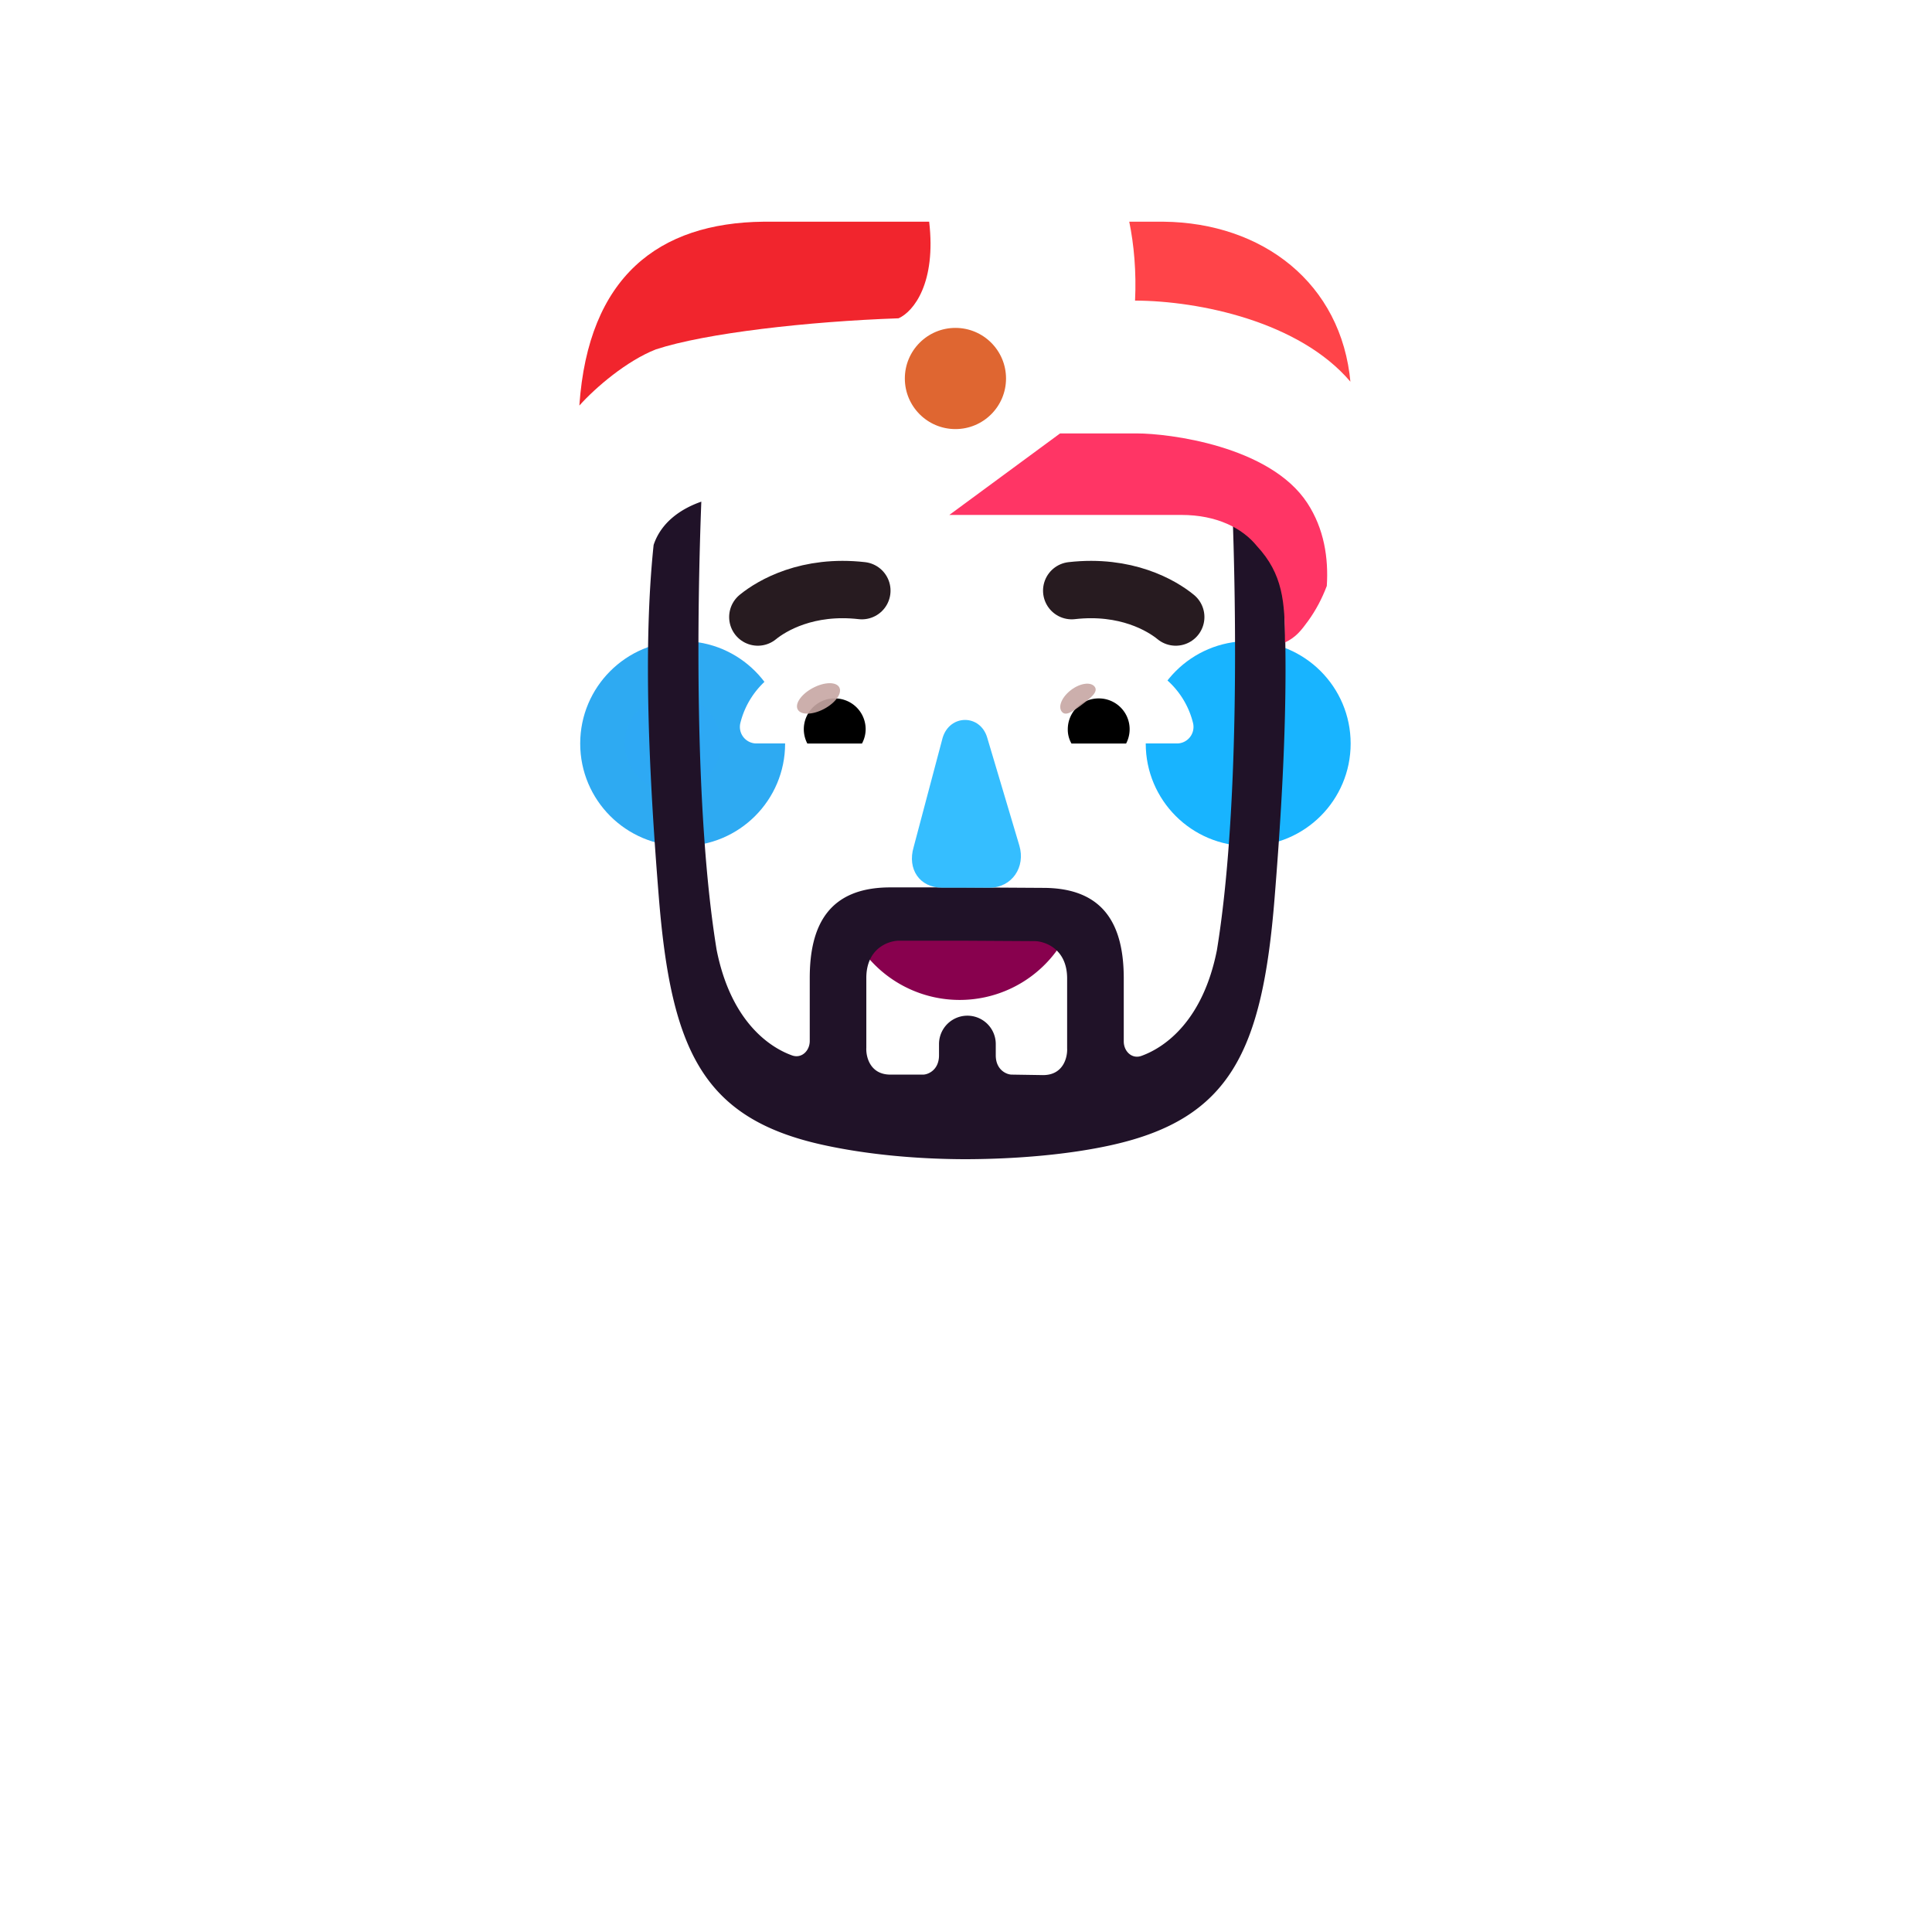 <svg xmlns="http://www.w3.org/2000/svg" width="3em" height="3em" viewBox="0 0 32 32"><g fill="none"><path fill="url(#)" d="M5 27.83c0-6.075 4.925-11 11-11s11 4.925 11 11v2.172H5z"/><path fill="url(#)" d="M5 27.83c0-6.075 4.925-11 11-11s11 4.925 11 11v2.172H5z"/><path fill="url(#)" d="M23.191 19.506v10.496h-5.714V16.928a10.96 10.96 0 0 1 5.714 2.578"/><path fill="url(#)" d="M23.191 19.506v10.496h-5.714V16.928a10.96 10.96 0 0 1 5.714 2.578"/><path fill="url(#)" d="M23.191 19.506v10.496h-5.714V16.928a10.96 10.96 0 0 1 5.714 2.578"/><path fill="url(#)" d="M23.191 19.506v10.496h-5.714V16.928a10.96 10.96 0 0 1 5.714 2.578"/><path fill="url(#)" d="M14.504 16.93v13.072H8.789v-10.48a10.96 10.96 0 0 1 5.715-2.591"/><path fill="url(#)" d="M14.504 16.93v13.072H8.789v-10.48a10.96 10.96 0 0 1 5.715-2.591"/><path fill="url(#)" d="M14.504 16.93v13.072H8.789v-10.48a10.96 10.96 0 0 1 5.715-2.591"/><path fill="url(#)" d="M14.504 16.93v13.072H8.789v-10.48a10.96 10.96 0 0 1 5.715-2.591"/><path fill="url(#)" d="M13.026 30.002V17.214q.721-.197 1.478-.294v13.082z"/><path fill="url(#)" d="M13.026 30.002V17.214q.721-.197 1.478-.294v13.082z"/><path fill="url(#)" d="M13.026 30.002V17.214q.721-.197 1.478-.294v13.082z"/><path fill="url(#)" d="M13.026 30.002V17.214q.721-.197 1.478-.294v13.082z"/><path fill="url(#)" d="M18.955 30.002V17.214q-.721-.197-1.478-.294v13.082z"/><path fill="url(#)" d="M18.955 30.002V17.214q-.721-.197-1.478-.294v13.082z"/><path fill="url(#)" d="M18.955 30.002V17.214q-.721-.197-1.478-.294v13.082z"/><circle cx="11.307" cy="12.316" r="1.697" fill="#2EAAF2"/><circle cx="11.307" cy="12.316" r="1.697" fill="url(#)"/><circle cx="20.674" cy="12.316" r="1.697" fill="#18B4FF"/><g filter="url(#)"><circle cx="20.674" cy="12.316" r="1.389" stroke="url(#)" stroke-width=".2"/></g><g filter="url(#)"><circle cx="11.143" cy="12.316" r=".795" fill="#2EA9F4"/></g><circle cx="20.807" cy="12.316" r=".795" fill="url(#)"/><circle cx="20.807" cy="12.316" r=".795" fill="url(#)"/><path fill="url(#)" d="M8.79 19.523v10.479H5V27.83c0-3.317 1.468-6.29 3.79-8.307"/><path fill="url(#)" d="M8.79 19.523v10.479H5V27.83c0-3.317 1.468-6.29 3.79-8.307"/><path fill="url(#)" d="M8.79 19.523v10.479H5V27.83c0-3.317 1.468-6.29 3.79-8.307"/><path fill="url(#)" d="M8.79 19.523v10.479H5V27.83c0-3.317 1.468-6.29 3.79-8.307"/><path fill="url(#)" d="M23.191 30.002V19.506A10.98 10.98 0 0 1 27 27.83v2.172z"/><path fill="url(#)" d="M23.191 30.002V19.506A10.98 10.98 0 0 1 27 27.83v2.172z"/><path fill="url(#)" d="M23.191 30.002V19.506A10.98 10.98 0 0 1 27 27.83v2.172z"/><path fill="url(#)" d="M10.827 9.026c-.182 1.71-.075 3.853.086 5.843c.205 2.532.733 3.653 2.704 4.09c1.443.32 3.35.32 4.793 0c1.97-.437 2.498-1.558 2.703-4.09c.161-1.99.268-4.132.087-5.843c-.215-.65-1.038-.844-1.443-.813H12.27c-.404-.031-1.228.163-1.442.813"/><path fill="url(#)" d="M10.827 9.026c-.182 1.71-.075 3.853.086 5.843c.205 2.532.733 3.653 2.704 4.09c1.443.32 3.35.32 4.793 0c1.97-.437 2.498-1.558 2.703-4.09c.161-1.99.268-4.132.087-5.843c-.215-.65-1.038-.844-1.443-.813H12.27c-.404-.031-1.228.163-1.442.813"/><path fill="url(#)" d="M10.827 9.026c-.182 1.71-.075 3.853.086 5.843c.205 2.532.733 3.653 2.704 4.09c1.443.32 3.35.32 4.793 0c1.97-.437 2.498-1.558 2.703-4.09c.161-1.99.268-4.132.087-5.843c-.215-.65-1.038-.844-1.443-.813H12.27c-.404-.031-1.228.163-1.442.813"/><path fill="url(#)" d="M10.827 9.026c-.182 1.71-.075 3.853.086 5.843c.205 2.532.733 3.653 2.704 4.09c1.443.32 3.35.32 4.793 0c1.97-.437 2.498-1.558 2.703-4.09c.161-1.99.268-4.132.087-5.843c-.215-.65-1.038-.844-1.443-.813H12.27c-.404-.031-1.228.163-1.442.813"/><path fill="url(#)" d="M10.827 9.026c-.182 1.71-.075 3.853.086 5.843c.205 2.532.733 3.653 2.704 4.09c1.443.32 3.35.32 4.793 0c1.97-.437 2.498-1.558 2.703-4.09c.161-1.99.268-4.132.087-5.843c-.215-.65-1.038-.844-1.443-.813H12.27c-.404-.031-1.228.163-1.442.813"/><path fill="url(#)" d="M10.827 9.026c-.182 1.71-.075 3.853.086 5.843c.205 2.532.733 3.653 2.704 4.09c1.443.32 3.35.32 4.793 0c1.97-.437 2.498-1.558 2.703-4.09c.161-1.99.268-4.132.087-5.843c-.215-.65-1.038-.844-1.443-.813H12.27c-.404-.031-1.228.163-1.442.813"/><path fill="url(#)" d="M10.827 9.026c-.182 1.71-.075 3.853.086 5.843c.205 2.532.733 3.653 2.704 4.09c1.443.32 3.35.32 4.793 0c1.97-.437 2.498-1.558 2.703-4.09c.161-1.99.268-4.132.087-5.843c-.215-.65-1.038-.844-1.443-.813H12.27c-.404-.031-1.228.163-1.442.813"/><path fill="url(#)" d="M10.827 9.026c-.182 1.71-.075 3.853.086 5.843c.205 2.532.733 3.653 2.704 4.09c1.443.32 3.35.32 4.793 0c1.97-.437 2.498-1.558 2.703-4.09c.161-1.99.268-4.132.087-5.843c-.215-.65-1.038-.844-1.443-.813H12.27c-.404-.031-1.228.163-1.442.813"/><path fill="url(#)" d="M10.827 9.026c-.182 1.71-.075 3.853.086 5.843c.205 2.532.733 3.653 2.704 4.09c1.443.32 3.35.32 4.793 0c1.97-.437 2.498-1.558 2.703-4.09c.161-1.99.268-4.132.087-5.843c-.215-.65-1.038-.844-1.443-.813H12.27c-.404-.031-1.228.163-1.442.813"/><path fill="url(#)" d="M10.827 9.026c-.182 1.71-.075 3.853.086 5.843c.205 2.532.733 3.653 2.704 4.09c1.443.32 3.35.32 4.793 0c1.97-.437 2.498-1.558 2.703-4.09c.161-1.99.268-4.132.087-5.843c-.215-.65-1.038-.844-1.443-.813H12.27c-.404-.031-1.228.163-1.442.813"/><path fill="url(#)" d="M10.827 9.026c-.182 1.71-.075 3.853.086 5.843c.205 2.532.733 3.653 2.704 4.09c1.443.32 3.35.32 4.793 0c1.97-.437 2.498-1.558 2.703-4.09c.161-1.99.268-4.132.087-5.843c-.215-.65-1.038-.844-1.443-.813H12.27c-.404-.031-1.228.163-1.442.813"/><path fill="#88014E" d="M13.99 15.15a1.991 1.991 0 0 0 3.81 0z"/><g filter="url(#)"><path fill="#169DE8" d="m15.616 12.476l-.338 1.532c-.076.31.07.57.33.57h.555c.26 0 .424-.288.347-.593l-.374-1.51c-.08-.332-.436-.332-.52 0"/></g><path fill="#201228" fill-rule="evenodd" d="M11.869 15.729c-.371-2.278-.321-5.65-.253-7.42c-.335.116-.665.34-.79.717c-.18 1.71-.074 3.853.087 5.844c.205 2.53.733 3.652 2.704 4.09c.708.157 1.528.237 2.35.24h.046c.824-.003 1.686-.076 2.394-.233c1.971-.437 2.5-1.558 2.704-4.09c.161-1.99.268-4.132.087-5.843c-.125-.378-.455-.602-.79-.717c.069 1.769.119 5.141-.252 7.42c-.229 1.155-.845 1.606-1.251 1.752c-.156.056-.292-.074-.292-.24v-1.043c0-.868-.313-1.5-1.336-1.5l-1.31-.008h-1.22c-1.023 0-1.335.633-1.335 1.5v1.043c0 .166-.137.296-.293.24c-.406-.146-1.022-.597-1.25-1.752m4.097-.148h-1.085c-.178.005-.532.135-.532.617v1.156c-.008.148.061.445.399.445h.535c.08.003.27-.07.27-.32v-.186a.47.47 0 1 1 .94 0v.186c0 .25.19.323.27.32l.514.008c.337 0 .406-.297.398-.445v-1.156c0-.482-.354-.612-.531-.618z" clip-rule="evenodd"/><path fill="url(#)" fill-rule="evenodd" d="M11.869 15.729c-.371-2.278-.321-5.65-.253-7.42c-.335.116-.665.34-.79.717c-.18 1.71-.074 3.853.087 5.844c.205 2.53.733 3.652 2.704 4.09c.708.157 1.528.237 2.35.24h.046c.824-.003 1.686-.076 2.394-.233c1.971-.437 2.5-1.558 2.704-4.09c.161-1.99.268-4.132.087-5.843c-.125-.378-.455-.602-.79-.717c.069 1.769.119 5.141-.252 7.42c-.229 1.155-.845 1.606-1.251 1.752c-.156.056-.292-.074-.292-.24v-1.043c0-.868-.313-1.5-1.336-1.5l-1.31-.008h-1.22c-1.023 0-1.335.633-1.335 1.5v1.043c0 .166-.137.296-.293.24c-.406-.146-1.022-.597-1.25-1.752m4.097-.148h-1.085c-.178.005-.532.135-.532.617v1.156c-.008.148.061.445.399.445h.535c.08.003.27-.07.27-.32v-.186a.47.47 0 1 1 .94 0v.186c0 .25.19.323.27.32l.514.008c.337 0 .406-.297.398-.445v-1.156c0-.482-.354-.612-.531-.618z" clip-rule="evenodd"/><path fill="url(#)" fill-rule="evenodd" d="M11.869 15.729c-.371-2.278-.321-5.65-.253-7.42c-.335.116-.665.34-.79.717c-.18 1.71-.074 3.853.087 5.844c.205 2.53.733 3.652 2.704 4.09c.708.157 1.528.237 2.35.24h.046c.824-.003 1.686-.076 2.394-.233c1.971-.437 2.5-1.558 2.704-4.09c.161-1.99.268-4.132.087-5.843c-.125-.378-.455-.602-.79-.717c.069 1.769.119 5.141-.252 7.42c-.229 1.155-.845 1.606-1.251 1.752c-.156.056-.292-.074-.292-.24v-1.043c0-.868-.313-1.5-1.336-1.5l-1.31-.008h-1.22c-1.023 0-1.335.633-1.335 1.5v1.043c0 .166-.137.296-.293.24c-.406-.146-1.022-.597-1.25-1.752m4.097-.148h-1.085c-.178.005-.532.135-.532.617v1.156c-.008.148.061.445.399.445h.535c.08.003.27-.07.27-.32v-.186a.47.47 0 1 1 .94 0v.186c0 .25.19.323.27.32l.514.008c.337 0 .406-.297.398-.445v-1.156c0-.482-.354-.612-.531-.618z" clip-rule="evenodd"/><path fill="url(#)" fill-rule="evenodd" d="M11.869 15.729c-.371-2.278-.321-5.65-.253-7.42c-.335.116-.665.34-.79.717c-.18 1.71-.074 3.853.087 5.844c.205 2.53.733 3.652 2.704 4.09c.708.157 1.528.237 2.35.24h.046c.824-.003 1.686-.076 2.394-.233c1.971-.437 2.5-1.558 2.704-4.09c.161-1.99.268-4.132.087-5.843c-.125-.378-.455-.602-.79-.717c.069 1.769.119 5.141-.252 7.42c-.229 1.155-.845 1.606-1.251 1.752c-.156.056-.292-.074-.292-.24v-1.043c0-.868-.313-1.5-1.336-1.5l-1.31-.008h-1.22c-1.023 0-1.335.633-1.335 1.5v1.043c0 .166-.137.296-.293.24c-.406-.146-1.022-.597-1.25-1.752m4.097-.148h-1.085c-.178.005-.532.135-.532.617v1.156c-.008.148.061.445.399.445h.535c.08.003.27-.07.27-.32v-.186a.47.47 0 1 1 .94 0v.186c0 .25.19.323.27.32l.514.008c.337 0 .406-.297.398-.445v-1.156c0-.482-.354-.612-.531-.618z" clip-rule="evenodd"/><path fill="#35BEFF" d="m15.613 12.22l-.48 1.81c-.109.366.1.673.47.673h.786c.37 0 .602-.34.494-.7l-.531-1.783c-.114-.394-.62-.394-.739 0"/><path fill="url(#)" d="m15.613 12.22l-.48 1.81c-.109.366.1.673.47.673h.786c.37 0 .602-.34.494-.7l-.531-1.783c-.114-.394-.62-.394-.739 0"/><path fill="url(#)" d="m15.613 12.22l-.48 1.81c-.109.366.1.673.47.673h.786c.37 0 .602-.34.494-.7l-.531-1.783c-.114-.394-.62-.394-.739 0"/><path fill="url(#)" d="m15.613 12.22l-.48 1.81c-.109.366.1.673.47.673h.786c.37 0 .602-.34.494-.7l-.531-1.783c-.114-.394-.62-.394-.739 0"/><path fill="#fff" d="M18.405 10.914c.653 0 1.205.45 1.355 1.06a.274.274 0 0 1-.268.34H17.26a.23.23 0 0 1-.228-.271a1.4 1.4 0 0 1 1.373-1.129"/><path fill="url(#)" d="M18.197 11.186a.893.893 0 0 1 .861 1.129h-1.725a.897.897 0 0 1 .865-1.129"/><path fill="#000" d="M17.686 12.08a.51.51 0 0 1 .512-.512a.51.51 0 0 1 .454.747h-.905a.46.46 0 0 1-.061-.236"/><g filter="url(#)"><path fill="#C7A7A3" fill-opacity=".9" d="M18.132 11.375c.063.085-.07.189-.22.302c-.152.113-.264.193-.328.107c-.063-.085.008-.245.159-.358s.325-.136.389-.051"/><path fill="url(#)" d="M18.132 11.375c.063.085-.07.189-.22.302c-.152.113-.264.193-.328.107c-.063-.085.008-.245.159-.358s.325-.136.389-.051"/></g><g filter="url(#)"><path fill="url(#)" d="M18.993 11.962a.84.84 0 0 0-.231-.463l-.26.285l.117.229z"/></g><path fill="#fff" d="M13.62 10.914c-.654 0-1.206.45-1.357 1.06a.274.274 0 0 0 .268.34h2.233a.23.23 0 0 0 .227-.271a1.4 1.4 0 0 0-1.372-1.129"/><path fill="url(#)" d="M13.826 11.186a.893.893 0 0 0-.86 1.129h1.725a1 1 0 0 0 .032-.236a.9.9 0 0 0-.897-.893"/><path fill="#000" d="M14.338 12.08a.51.51 0 0 0-.511-.512a.51.51 0 0 0-.455.747h.905a.5.5 0 0 0 .061-.236"/><g filter="url(#)"><path fill="url(#)" d="M14.642 11.975c0-.29-.234-.482-.298-.54l-.289.28l.178.361z"/></g><g filter="url(#)"><ellipse cx="13.557" cy="11.568" fill="#C7A7A3" fill-opacity=".9" rx=".39" ry=".197" transform="rotate(-27.914 13.557 11.568)"/><ellipse cx="13.557" cy="11.568" fill="url(#)" rx=".39" ry=".197" transform="rotate(-27.914 13.557 11.568)"/></g><path fill="url(#)" d="M22.367 6.322c-1.022-1.203-3.231-1.455-4.144-1.303L16.116 6.19l-.41 2.337h3.864c.582 0 1.008.22 1.248.515c.43.466.515.954.515 1.54c.178-.087.217-.139.337-.303c.528-.725.607-1.797.705-3.392a4 4 0 0 0-.008-.566"/><path fill="url(#)" d="M18.704 3.672h-6.058c-1.784.019-2.964.958-3.059 3.216c.051.839.156 2.115.286 2.563c.141.49.468.867.86 1.209c0-.33-.058-.915.107-1.277a1.5 1.5 0 0 1 1.386-.855h4.097c2.431-.784 2.685-3.375 2.38-4.856"/><path fill="url(#)" d="M18.704 3.672h-6.058c-1.784.019-2.964.958-3.059 3.216c.051.839.156 2.115.286 2.563c.141.49.468.867.86 1.209c0-.33-.058-.915.107-1.277a1.5 1.5 0 0 1 1.386-.855h4.097c2.431-.784 2.685-3.375 2.38-4.856"/><path fill="url(#)" d="M18.704 3.672h-6.058c-1.784.019-2.964.958-3.059 3.216c.051.839.156 2.115.286 2.563c.141.49.468.867.86 1.209c0-.33-.058-.915.107-1.277a1.5 1.5 0 0 1 1.386-.855h4.097c2.431-.784 2.685-3.375 2.38-4.856"/><g filter="url(#)"><path fill="#FF3565" d="M21.976 9.705c.03-.463-.045-.948-.322-1.372c-.622-.952-2.306-1.154-2.82-1.154h-1.276l-1.834 1.35h3.846c.582 0 1.008.218 1.248.515c.43.464.465.923.465 1.598c.186-.09.267-.198.387-.362q.186-.258.306-.575"/><path fill="url(#)" d="M21.976 9.705c.03-.463-.045-.948-.322-1.372c-.622-.952-2.306-1.154-2.82-1.154h-1.276l-1.834 1.35h3.846c.582 0 1.008.218 1.248.515c.43.464.465.923.465 1.598c.186-.09.267-.198.387-.362q.186-.258.306-.575"/><path fill="url(#)" d="M21.976 9.705c.03-.463-.045-.948-.322-1.372c-.622-.952-2.306-1.154-2.82-1.154h-1.276l-1.834 1.35h3.846c.582 0 1.008.218 1.248.515c.43.464.465.923.465 1.598c.186-.09.267-.198.387-.362q.186-.258.306-.575"/></g><g filter="url(#)"><path fill="#FF4449" d="M18.8 4.979c1.064.003 2.722.348 3.567 1.343l.002.02c-.147-1.656-1.461-2.653-3.098-2.67h-.567c.078.379.119.83.096 1.307"/><path fill="url(#)" d="M18.8 4.979c1.064.003 2.722.348 3.567 1.343l.002.02c-.147-1.656-1.461-2.653-3.098-2.67h-.567c.078.379.119.83.096 1.307"/><path fill="url(#)" d="M18.8 4.979c1.064.003 2.722.348 3.567 1.343l.002.02c-.147-1.656-1.461-2.653-3.098-2.67h-.567c.078.379.119.83.096 1.307"/></g><g filter="url(#)"><path fill="url(#)" d="M15.568 6.909c1.413-.858 1.577-2.445 1.475-3.233h1.66c.285 1.387.081 3.746-1.94 4.685c-.284.132-.6.172-.912.172h-3.626q-.094 0-.181.01c-.633.066-.95.469-1.117.834c-.181.398-.191 1.011-.191 1.32c-.389-.34-.722-.753-.864-1.24c-.069-.24-.131-.719-.182-1.24c.248-.23.523-.455.783-.61c.818-.552 2.504-.717 3.217-.698z"/><path fill="url(#)" d="M15.568 6.909c1.413-.858 1.577-2.445 1.475-3.233h1.66c.285 1.387.081 3.746-1.94 4.685c-.284.132-.6.172-.912.172h-3.626q-.094 0-.181.01c-.633.066-.95.469-1.117.834c-.181.398-.191 1.011-.191 1.32c-.389-.34-.722-.753-.864-1.24c-.069-.24-.131-.719-.182-1.24c.248-.23.523-.455.783-.61c.818-.552 2.504-.717 3.217-.698z"/><path fill="url(#)" d="M15.568 6.909c1.413-.858 1.577-2.445 1.475-3.233h1.66c.285 1.387.081 3.746-1.94 4.685c-.284.132-.6.172-.912.172h-3.626q-.094 0-.181.01c-.633.066-.95.469-1.117.834c-.181.398-.191 1.011-.191 1.32c-.389-.34-.722-.753-.864-1.24c-.069-.24-.131-.719-.182-1.24c.248-.23.523-.455.783-.61c.818-.552 2.504-.717 3.217-.698z"/><path fill="url(#)" d="M15.568 6.909c1.413-.858 1.577-2.445 1.475-3.233h1.66c.285 1.387.081 3.746-1.94 4.685c-.284.132-.6.172-.912.172h-3.626q-.094 0-.181.01c-.633.066-.95.469-1.117.834c-.181.398-.191 1.011-.191 1.32c-.389-.34-.722-.753-.864-1.24c-.069-.24-.131-.719-.182-1.24c.248-.23.523-.455.783-.61c.818-.552 2.504-.717 3.217-.698z"/><path fill="url(#)" d="M15.568 6.909c1.413-.858 1.577-2.445 1.475-3.233h1.66c.285 1.387.081 3.746-1.94 4.685c-.284.132-.6.172-.912.172h-3.626q-.094 0-.181.01c-.633.066-.95.469-1.117.834c-.181.398-.191 1.011-.191 1.32c-.389-.34-.722-.753-.864-1.24c-.069-.24-.131-.719-.182-1.24c.248-.23.523-.455.783-.61c.818-.552 2.504-.717 3.217-.698z"/><path fill="url(#)" d="M15.568 6.909c1.413-.858 1.577-2.445 1.475-3.233h1.66c.285 1.387.081 3.746-1.94 4.685c-.284.132-.6.172-.912.172h-3.626q-.094 0-.181.01c-.633.066-.95.469-1.117.834c-.181.398-.191 1.011-.191 1.32c-.389-.34-.722-.753-.864-1.24c-.069-.24-.131-.719-.182-1.24c.248-.23.523-.455.783-.61c.818-.552 2.504-.717 3.217-.698z"/></g><g filter="url(#)"><path fill="#F1252D" d="M9.597 6.716c.27-.301.784-.74 1.266-.929c.82-.27 2.523-.463 4.02-.515c.252-.112.625-.59.507-1.6h-2.744c-1.738.019-2.902.91-3.05 3.044"/><path fill="url(#)" d="M9.597 6.716c.27-.301.784-.74 1.266-.929c.82-.27 2.523-.463 4.02-.515c.252-.112.625-.59.507-1.6h-2.744c-1.738.019-2.902.91-3.05 3.044"/><path fill="url(#)" d="M9.597 6.716c.27-.301.784-.74 1.266-.929c.82-.27 2.523-.463 4.02-.515c.252-.112.625-.59.507-1.6h-2.744c-1.738.019-2.902.91-3.05 3.044"/></g><circle cx="15.9" cy="6.197" r="1.507" fill="url(#)"/><circle cx="15.9" cy="6.197" r="1.507" fill="url(#)"/><circle cx="15.9" cy="6.197" r="1.507" fill="url(#)"/><g filter="url(#)"><circle cx="15.9" cy="6.197" r="1.262" fill="url(#)"/></g><g filter="url(#)"><circle cx="15.825" cy="6.269" r=".838" fill="#DF6631"/></g><circle cx="15.9" cy="6.197" r=".838" fill="url(#)"/><circle cx="15.9" cy="6.197" r=".838" fill="url(#)"/><circle cx="15.9" cy="6.197" r=".838" fill="url(#)"/><g filter="url(#)"><circle cx="15.9" cy="6.197" r=".572" fill="url(#)"/></g><path stroke="#271B20" stroke-linecap="round" stroke-width=".95" d="M12.552 10.22c.235-.192.825-.539 1.723-.437"/><path stroke="url(#)" stroke-linecap="round" stroke-width=".95" d="M12.552 10.22c.235-.192.825-.539 1.723-.437"/><g filter="url(#)"><path stroke="url(#)" stroke-linecap="round" stroke-width=".25" d="M12.552 10.142c.235-.192.825-.539 1.723-.437"/></g><path stroke="#271B20" stroke-linecap="round" stroke-width=".95" d="M19.474 10.22c-.234-.192-.824-.539-1.723-.437"/><path stroke="url(#)" stroke-linecap="round" stroke-width=".95" d="M19.474 10.22c-.234-.192-.824-.539-1.723-.437"/><g filter="url(#)"><path stroke="url(#)" stroke-linecap="round" stroke-width=".25" d="M19.623 10.142c-.235-.192-.973-.578-1.872-.476"/></g><g filter="url(#)"><path fill="url(#)" d="M10.888 10.33c0-.825.297-1.149.5-1.336c-.117 2.336-.07 6.708.625 7.836c.68 1.101 1.524.992 2.024 1.07l.523 1.055c-.922-.031-2.406-.414-3.016-1.664c-.687-1.586-.656-5.93-.656-6.961"/></g><g filter="url(#)"><path stroke="url(#)" stroke-width=".1" d="M18.466 17.54c.125.15.238.213.407.22c.21.007 1.21-.239 1.613-2.086"/></g><g filter="url(#)"><path stroke="url(#)" stroke-linecap="round" stroke-width=".1" d="M13.752 15.674c-.026.052-.078.24-.078.578v1.039c0 .14-.072.436-.36.492"/></g><g filter="url(#)"><path stroke="url(#)" stroke-width=".1" d="M16.494 17.85c.02.057.108.171.293.171h.34"/></g><g filter="url(#)"><path fill="url(#)" d="M15.689 17.576c0 .325-.274.396-.41.39c.199.32.594.313.613-.03c.016-.276-.129-.563-.203-.673z"/></g><g filter="url(#)"><path stroke="url(#)" stroke-width=".1" d="M16.529 14.94h.976c.269.02.813.191.844.71"/></g><defs><radialGradient id="" cx="0" cy="0" r="1" gradientTransform="matrix(0 6.719 -11.222 0 16 17.596)" gradientUnits="userSpaceOnUse"><stop offset=".112" stop-color="#0F8DFF"/><stop offset="1" stop-color="#0F8DFF" stop-opacity="0"/></radialGradient><radialGradient id="" cx="0" cy="0" r="1" gradientTransform="matrix(0 -11.969 8.838 0 20.969 30.002)" gradientUnits="userSpaceOnUse"><stop stop-color="#FF4472"/><stop offset="1" stop-color="#F63B44"/></radialGradient><radialGradient id="" cx="0" cy="0" r="1" gradientTransform="rotate(10.696 -88.607 109.315)scale(2.862 15.784)" gradientUnits="userSpaceOnUse"><stop stop-color="#D61E37"/><stop offset="1" stop-color="#F93E4D" stop-opacity="0"/></radialGradient><radialGradient id="" cx="0" cy="0" r="1" gradientTransform="matrix(-1.848 0 0 -9.649 23.191 24.564)" gradientUnits="userSpaceOnUse"><stop stop-color="#FF636E"/><stop offset="1" stop-color="#FF636E" stop-opacity="0"/></radialGradient><radialGradient id="" cx="0" cy="0" r="1" gradientTransform="scale(4.938 9.906)rotate(90 .193 2.42)" gradientUnits="userSpaceOnUse"><stop stop-color="#F02C36"/><stop offset="1" stop-color="#FC2C61"/></radialGradient><radialGradient id="" cx="0" cy="0" r="1" gradientTransform="matrix(0 5.125 -4.522 0 13.063 18.064)" gradientUnits="userSpaceOnUse"><stop offset=".058" stop-color="#952238"/><stop offset="1" stop-color="#DA2730" stop-opacity="0"/></radialGradient><radialGradient id="" cx="0" cy="0" r="1" gradientTransform="matrix(1.007 0 0 16.786 8.79 27.658)" gradientUnits="userSpaceOnUse"><stop offset=".263" stop-color="#F15172"/><stop offset="1" stop-color="#F05163" stop-opacity="0"/></radialGradient><radialGradient id="" cx="0" cy="0" r="1" gradientTransform="matrix(.246 0 0 20 8.758 30.002)" gradientUnits="userSpaceOnUse"><stop offset=".222" stop-color="#B6396A"/><stop offset=".952" stop-color="#E24371" stop-opacity="0"/></radialGradient><radialGradient id="" cx="0" cy="0" r="1" gradientTransform="matrix(-.159 -7.031 2.717 -.062 13.765 30.002)" gradientUnits="userSpaceOnUse"><stop stop-color="#FF9A38"/><stop offset="1" stop-color="#FAD43B"/></radialGradient><radialGradient id="" cx="0" cy="0" r="1" gradientTransform="matrix(0 7.297 -.412 0 14.504 21.846)" gradientUnits="userSpaceOnUse"><stop stop-color="#FEDD3A"/><stop offset="1" stop-color="#FEDD3A" stop-opacity="0"/></radialGradient><radialGradient id="" cx="0" cy="0" r="1" gradientTransform="matrix(.398 2.859 -1.807 .252 14.504 18.252)" gradientUnits="userSpaceOnUse"><stop stop-color="#747741"/><stop offset="1" stop-color="#9A9338" stop-opacity="0"/></radialGradient><radialGradient id="" cx="0" cy="0" r="1" gradientTransform="matrix(0 2.453 -.504 0 14.504 18.142)" gradientUnits="userSpaceOnUse"><stop stop-color="#7C7E3D"/><stop offset="1" stop-color="#B4A43E" stop-opacity="0"/></radialGradient><radialGradient id="" cx="0" cy="0" r="1" gradientTransform="matrix(.159 -7.031 2.717 .062 18.216 30.002)" gradientUnits="userSpaceOnUse"><stop stop-color="#FF9A38"/><stop offset="1" stop-color="#FAD43B"/></radialGradient><radialGradient id="" cx="0" cy="0" r="1" gradientTransform="matrix(-.398 2.859 -1.185 -.165 17.477 18.252)" gradientUnits="userSpaceOnUse"><stop stop-color="#99943C"/><stop offset="1" stop-color="#CABB36" stop-opacity="0"/></radialGradient><radialGradient id="" cx="0" cy="0" r="1" gradientTransform="matrix(0 9.156 -.388 0 18.955 18.158)" gradientUnits="userSpaceOnUse"><stop stop-color="#FEDD3A"/><stop offset="1" stop-color="#FEDD3A" stop-opacity="0"/></radialGradient><radialGradient id="" cx="0" cy="0" r="1" gradientTransform="matrix(-1.697 0 0 -2.502 11.307 12.316)" gradientUnits="userSpaceOnUse"><stop offset=".715" stop-color="#33ADF7" stop-opacity="0"/><stop offset=".963" stop-color="#71C3FF"/></radialGradient><radialGradient id="" cx="0" cy="0" r="1" gradientTransform="rotate(90.994 5.306 16.069)scale(2.858)" gradientUnits="userSpaceOnUse"><stop offset=".412" stop-color="#5AC0FF"/><stop offset="1" stop-color="#5AC0FF" stop-opacity="0"/></radialGradient><radialGradient id="" cx="0" cy="0" r="1" gradientTransform="rotate(104.287 6.206 14.162)scale(1.298)" gradientUnits="userSpaceOnUse"><stop stop-color="#4ABAFF"/><stop offset="1" stop-color="#3DB5FF"/></radialGradient><radialGradient id="" cx="0" cy="0" r="1" gradientTransform="rotate(-50.467 23.633 -15.923)scale(.841)" gradientUnits="userSpaceOnUse"><stop offset=".799" stop-color="#57BEFF" stop-opacity="0"/><stop offset="1" stop-color="#57BEFF"/></radialGradient><radialGradient id="" cx="0" cy="0" r="1" gradientTransform="matrix(0 -10.25 3.822 0 8.79 30.002)" gradientUnits="userSpaceOnUse"><stop offset=".302" stop-color="#39BEFF"/><stop offset=".918" stop-color="#75D9FF"/></radialGradient><radialGradient id="" cx="0" cy="0" r="1" gradientTransform="matrix(-3.844 0 0 -11.031 8.624 30)" gradientUnits="userSpaceOnUse"><stop offset=".797" stop-color="#62BCEB" stop-opacity="0"/><stop offset="1" stop-color="#62BCEB"/></radialGradient><radialGradient id="" cx="0" cy="0" r="1" gradientTransform="rotate(107.068 -2.82 13.01)scale(3.966 2.576)" gradientUnits="userSpaceOnUse"><stop stop-color="#5BB9EA"/><stop offset="1" stop-color="#5BB9EA" stop-opacity="0"/></radialGradient><radialGradient id="" cx="0" cy="0" r="1" gradientTransform="matrix(0 -8.578 .21 0 8.595 30.002)" gradientUnits="userSpaceOnUse"><stop offset=".277" stop-color="#5BC5FF"/><stop offset="1" stop-color="#5BC5FF" stop-opacity="0"/></radialGradient><radialGradient id="" cx="0" cy="0" r="1" gradientTransform="matrix(0 -10.496 2.844 0 24.156 30.002)" gradientUnits="userSpaceOnUse"><stop offset=".726" stop-color="#63E0FF"/><stop offset=".968" stop-color="#57CFFF"/></radialGradient><radialGradient id="" cx="0" cy="0" r="1" gradientTransform="matrix(0 -11.375 1.112 0 23.191 30.002)" gradientUnits="userSpaceOnUse"><stop stop-color="#3CC2FF"/><stop offset="1" stop-color="#3CC2FF" stop-opacity="0"/></radialGradient><radialGradient id="" cx="0" cy="0" r="1" gradientTransform="matrix(-3.656 4.125 -4.739 -4.2 20.013 8.783)" gradientUnits="userSpaceOnUse"><stop stop-color="#59C0FE"/><stop offset="1" stop-color="#59C0FE" stop-opacity="0"/></radialGradient><radialGradient id="" cx="0" cy="0" r="1" gradientTransform="matrix(0 3.125 -2.046 0 16.013 9.436)" gradientUnits="userSpaceOnUse"><stop stop-color="#3DA1E6"/><stop offset="1" stop-color="#3DA1E6" stop-opacity="0"/></radialGradient><radialGradient id="" cx="0" cy="0" r="1" gradientTransform="matrix(0 -2.781 3.719 0 16.013 17.69)" gradientUnits="userSpaceOnUse"><stop stop-color="#31A8FF"/><stop offset="1" stop-color="#31A8FF" stop-opacity="0"/></radialGradient><radialGradient id="" cx="0" cy="0" r="1" gradientTransform="matrix(2.312 -.156 .315 4.667 11.076 14.533)" gradientUnits="userSpaceOnUse"><stop stop-color="#6BC8FF"/><stop offset="1" stop-color="#6BC8FF" stop-opacity="0"/></radialGradient><radialGradient id="" cx="0" cy="0" r="1" gradientTransform="matrix(1.719 -1.938 2.129 1.888 17.888 14.095)" gradientUnits="userSpaceOnUse"><stop stop-color="#52D2FF"/><stop offset="1" stop-color="#52D2FF" stop-opacity="0"/></radialGradient><radialGradient id="" cx="0" cy="0" r="1" gradientTransform="matrix(0 1.812 -1.742 0 18.232 12.502)" gradientUnits="userSpaceOnUse"><stop stop-color="#4CD1FF"/><stop offset="1" stop-color="#4CD1FF" stop-opacity="0"/></radialGradient><radialGradient id="" cx="0" cy="0" r="1" gradientTransform="matrix(0 -1.094 1.051 0 18.357 11.283)" gradientUnits="userSpaceOnUse"><stop offset=".371" stop-color="#30B7FF"/><stop offset="1" stop-color="#30B7FF" stop-opacity="0"/></radialGradient><radialGradient id="" cx="0" cy="0" r="1" gradientTransform="matrix(0 -.938 1.359 0 13.763 11.158)" gradientUnits="userSpaceOnUse"><stop offset=".383" stop-color="#2FA7F3"/><stop offset="1" stop-color="#2FA7F3" stop-opacity="0"/></radialGradient><radialGradient id="" cx="0" cy="0" r="1" gradientTransform="matrix(-.426 -.793 .406 -.218 14.666 11.448)" gradientUnits="userSpaceOnUse"><stop stop-color="#62C2FF"/><stop offset="1" stop-color="#62C2FF" stop-opacity="0"/></radialGradient><radialGradient id="" cx="0" cy="0" r="1" gradientTransform="rotate(35.681 -13.1 27.063)scale(8.733 8.144)" gradientUnits="userSpaceOnUse"><stop offset=".924" stop-color="#423C3E" stop-opacity="0"/><stop offset=".986" stop-color="#423C3E"/></radialGradient><radialGradient id="" cx="0" cy="0" r="1" gradientTransform="matrix(5.439 .219 -.711 17.672 16.012 12.97)" gradientUnits="userSpaceOnUse"><stop offset=".866" stop-color="#4D5058" stop-opacity="0"/><stop offset=".969" stop-color="#4D5058"/></radialGradient><radialGradient id="" cx="0" cy="0" r="1" gradientTransform="matrix(-.211 .383 -.342 -.188 16.31 17.08)" gradientUnits="userSpaceOnUse"><stop stop-color="#494849"/><stop offset="1" stop-color="#494849" stop-opacity="0"/></radialGradient><radialGradient id="" cx="0" cy="0" r="1" gradientTransform="matrix(-.759 .131 -.561 -3.253 16.71 13.41)" gradientUnits="userSpaceOnUse"><stop offset=".159" stop-color="#68D2FF"/><stop offset="1" stop-color="#68D2FF" stop-opacity="0"/></radialGradient><radialGradient id="" cx="0" cy="0" r="1" gradientTransform="matrix(.63 -2.325 .302 .082 15.104 14.25)" gradientUnits="userSpaceOnUse"><stop stop-color="#5EC2FF"/><stop offset="1" stop-color="#5EC2FF" stop-opacity="0"/></radialGradient><radialGradient id="" cx="0" cy="0" r="1" gradientTransform="matrix(-1.047 .844 -1.177 -1.46 18.523 11.424)" gradientUnits="userSpaceOnUse"><stop offset=".241" stop-color="#865F52"/><stop offset="1" stop-color="#7C544C"/></radialGradient><radialGradient id="" cx="0" cy="0" r="1" gradientTransform="matrix(-.232 -.299 .412 -.32 17.967 11.747)" gradientUnits="userSpaceOnUse"><stop offset=".766" stop-color="#FFE6E2" stop-opacity="0"/><stop offset=".966" stop-color="#FFE6E2"/></radialGradient><radialGradient id="" cx="0" cy="0" r="1" gradientTransform="rotate(141.132 5.063 8.21)scale(1.345 1.876)" gradientUnits="userSpaceOnUse"><stop offset=".241" stop-color="#865F52"/><stop offset="1" stop-color="#7C544C"/></radialGradient><radialGradient id="" cx="0" cy="0" r="1" gradientTransform="rotate(-90.897 12.62 -.724)scale(.494 .594)" gradientUnits="userSpaceOnUse"><stop offset=".766" stop-color="#FFE6E2" stop-opacity="0"/><stop offset=".966" stop-color="#FFE6E2"/></radialGradient><radialGradient id="" cx="0" cy="0" r="1" gradientTransform="rotate(73.05 6.709 15.672)scale(3.261 8.45)" gradientUnits="userSpaceOnUse"><stop offset=".206" stop-color="#FF666E"/><stop offset=".788" stop-color="#FF385E"/></radialGradient><radialGradient id="" cx="0" cy="0" r="1" gradientTransform="matrix(-4.247 -2.139 2.572 -5.105 15.973 5.81)" gradientUnits="userSpaceOnUse"><stop offset=".448" stop-color="#FC2B32"/><stop offset="1" stop-color="#FF6B79"/></radialGradient><radialGradient id="" cx="0" cy="0" r="1" gradientTransform="rotate(111.386 7.296 7.96)scale(2.434 .679)" gradientUnits="userSpaceOnUse"><stop offset=".384" stop-color="#FF5458"/><stop offset="1" stop-color="#FF5458" stop-opacity="0"/></radialGradient><radialGradient id="" cx="0" cy="0" r="1" gradientTransform="rotate(106.314 5.138 8.745)scale(1.354 1.091)" gradientUnits="userSpaceOnUse"><stop offset=".413" stop-color="#CF3142"/><stop offset="1" stop-color="#CF3142" stop-opacity="0"/></radialGradient><radialGradient id="" cx="0" cy="0" r="1" gradientTransform="matrix(0 1.252 -4.833 0 18.524 6.984)" gradientUnits="userSpaceOnUse"><stop offset=".443" stop-color="#FF5875"/><stop offset="1" stop-color="#FF5875" stop-opacity="0"/></radialGradient><radialGradient id="" cx="0" cy="0" r="1" gradientTransform="matrix(.911 1.212 -.794 .597 20.656 9.788)" gradientUnits="userSpaceOnUse"><stop offset=".462" stop-color="#8C4277"/><stop offset="1" stop-color="#8C4277" stop-opacity="0"/></radialGradient><radialGradient id="" cx="0" cy="0" r="1" gradientTransform="rotate(83.758 7.61 12.482)scale(1.02 3.102)" gradientUnits="userSpaceOnUse"><stop stop-color="#DF6B6D"/><stop offset="1" stop-color="#DF6B6D" stop-opacity="0"/></radialGradient><radialGradient id="" cx="0" cy="0" r="1" gradientTransform="matrix(-1.483 -2.044 2.671 -1.939 22.369 5.716)" gradientUnits="userSpaceOnUse"><stop stop-color="#FF5B66"/><stop offset="1" stop-color="#FF5B66" stop-opacity="0"/></radialGradient><radialGradient id="" cx="0" cy="0" r="1" gradientTransform="matrix(2.424 -1.997 1.519 1.845 10.918 10.744)" gradientUnits="userSpaceOnUse"><stop offset=".49" stop-color="#CB2C70"/><stop offset="1" stop-color="#CB2C70" stop-opacity="0"/></radialGradient><radialGradient id="" cx="0" cy="0" r="1" gradientTransform="rotate(58.671 1.7 17.151)scale(3.413 2.938)" gradientUnits="userSpaceOnUse"><stop stop-color="#E51D5E"/><stop offset="1" stop-color="#E51D5E" stop-opacity="0"/></radialGradient><radialGradient id="" cx="0" cy="0" r="1" gradientTransform="matrix(-1.616 1.648 -1.228 -1.204 19.174 4.88)" gradientUnits="userSpaceOnUse"><stop stop-color="#FF636D"/><stop offset="1" stop-color="#FF636D" stop-opacity="0"/></radialGradient><radialGradient id="" cx="0" cy="0" r="1" gradientTransform="matrix(6.937 -.333 .326 6.804 11.87 5.197)" gradientUnits="userSpaceOnUse"><stop offset=".982" stop-color="#FF5B5E" stop-opacity="0"/><stop offset=".993" stop-color="#FF5B5E"/></radialGradient><radialGradient id="" cx="0" cy="0" r="1" gradientTransform="rotate(109.239 5.415 8.815)scale(1.25 1.632)" gradientUnits="userSpaceOnUse"><stop offset=".773" stop-color="#CF344C"/><stop offset="1" stop-color="#CF344C" stop-opacity="0"/></radialGradient><radialGradient id="" cx="0" cy="0" r="1" gradientTransform="matrix(.919 1.205 -3.922 2.991 10.713 3.989)" gradientUnits="userSpaceOnUse"><stop stop-color="#DA5D60"/><stop offset="1" stop-color="#DA5D60" stop-opacity="0"/></radialGradient><radialGradient id="" cx="0" cy="0" r="1" gradientTransform="matrix(4.247 -1.269 .551 1.844 9.983 6.716)" gradientUnits="userSpaceOnUse"><stop offset=".363" stop-color="#FD6772"/><stop offset="1" stop-color="#FD6772" stop-opacity="0"/></radialGradient><radialGradient id="" cx="0" cy="0" r="1" gradientTransform="matrix(-1.6 2.504 -2.403 -1.536 16.94 4.971)" gradientUnits="userSpaceOnUse"><stop offset=".2" stop-color="#FFDD4F"/><stop offset="1" stop-color="#E57241"/></radialGradient><radialGradient id="" cx="0" cy="0" r="1" gradientTransform="matrix(0 2.139 -2.37 0 15.9 5.7)" gradientUnits="userSpaceOnUse"><stop offset=".785" stop-color="#CF634E" stop-opacity="0"/><stop offset="1" stop-color="#CF634E"/></radialGradient><radialGradient id="" cx="0" cy="0" r="1" gradientTransform="rotate(150.336 7.13 5.204)scale(1.557 2.098)" gradientUnits="userSpaceOnUse"><stop offset=".761" stop-color="#FFBC6E" stop-opacity="0"/><stop offset="1" stop-color="#FFBC6E"/></radialGradient><radialGradient id="" cx="0" cy="0" r="1" gradientTransform="rotate(122.588 6.97 7.177)scale(2.487 2.387)" gradientUnits="userSpaceOnUse"><stop offset=".111" stop-color="#FFB53F"/><stop offset="1" stop-color="#FF8C3F"/></radialGradient><radialGradient id="" cx="0" cy="0" r="1" gradientTransform="rotate(133.112 6.906 6.475)scale(1.02)" gradientUnits="userSpaceOnUse"><stop stop-color="#FF5C61"/><stop offset="1" stop-color="#E92B2E"/></radialGradient><radialGradient id="" cx="0" cy="0" r="1" gradientTransform="matrix(.117 -.838 1.477 .206 15.783 7.035)" gradientUnits="userSpaceOnUse"><stop stop-color="#E21A67"/><stop offset="1" stop-color="#E21A67" stop-opacity="0"/></radialGradient><radialGradient id="" cx="0" cy="0" r="1" gradientTransform="matrix(-.798 .295 -.411 -1.111 15.899 6.197)" gradientUnits="userSpaceOnUse"><stop offset=".743" stop-color="#F8606C" stop-opacity="0"/><stop offset="1" stop-color="#F8606C"/></radialGradient><radialGradient id="" cx="0" cy="0" r="1" gradientTransform="matrix(.719 .062 -.086 .995 11.935 10.158)" gradientUnits="userSpaceOnUse"><stop offset=".075" stop-color="#565253"/><stop offset=".869" stop-color="#565253" stop-opacity="0"/></radialGradient><radialGradient id="" cx="0" cy="0" r="1" gradientTransform="matrix(-1.469 0 0 -1.681 18.857 9.993)" gradientUnits="userSpaceOnUse"><stop offset=".665" stop-color="#3C3C42" stop-opacity="0"/><stop offset="1" stop-color="#3C3C42"/></radialGradient><radialGradient id="" cx="0" cy="0" r="1" gradientTransform="rotate(107.526 1.516 14.502)scale(.934 .613)" gradientUnits="userSpaceOnUse"><stop offset=".376" stop-color="#3E3E3F"/><stop offset="1" stop-color="#3E3E3F" stop-opacity="0"/></radialGradient><filter id="" width="3.377" height="3.377" x="18.985" y="10.627" color-interpolation-filters="sRGB" filterUnits="userSpaceOnUse"><feFlood flood-opacity="0" result="BackgroundImageFix"/><feBlend in="SourceGraphic" in2="BackgroundImageFix" result="shape"/><feGaussianBlur result="effect1_foregroundBlur_2_2372" stdDeviation=".1"/></filter><filter id="" width="1.99" height="1.99" x="10.148" y="11.321" color-interpolation-filters="sRGB" filterUnits="userSpaceOnUse"><feFlood flood-opacity="0" result="BackgroundImageFix"/><feBlend in="SourceGraphic" in2="BackgroundImageFix" result="shape"/><feGaussianBlur result="effect1_foregroundBlur_2_2372" stdDeviation=".1"/></filter><filter id="" width="2.271" height="3.351" x="14.758" y="11.726" color-interpolation-filters="sRGB" filterUnits="userSpaceOnUse"><feFlood flood-opacity="0" result="BackgroundImageFix"/><feBlend in="SourceGraphic" in2="BackgroundImageFix" result="shape"/><feGaussianBlur result="effect1_foregroundBlur_2_2372" stdDeviation=".25"/></filter><filter id="" width=".787" height=".697" x="17.461" y="11.223" color-interpolation-filters="sRGB" filterUnits="userSpaceOnUse"><feFlood flood-opacity="0" result="BackgroundImageFix"/><feBlend in="SourceGraphic" in2="BackgroundImageFix" result="shape"/><feGaussianBlur result="effect1_foregroundBlur_2_2372" stdDeviation=".05"/></filter><filter id="" width=".892" height=".914" x="18.302" y="11.299" color-interpolation-filters="sRGB" filterUnits="userSpaceOnUse"><feFlood flood-opacity="0" result="BackgroundImageFix"/><feBlend in="SourceGraphic" in2="BackgroundImageFix" result="shape"/><feGaussianBlur result="effect1_foregroundBlur_2_2372" stdDeviation=".1"/></filter><filter id="" width=".987" height="1.041" x="13.855" y="11.235" color-interpolation-filters="sRGB" filterUnits="userSpaceOnUse"><feFlood flood-opacity="0" result="BackgroundImageFix"/><feBlend in="SourceGraphic" in2="BackgroundImageFix" result="shape"/><feGaussianBlur result="effect1_foregroundBlur_2_2372" stdDeviation=".1"/></filter><filter id="" width=".914" height=".705" x="13.1" y="11.215" color-interpolation-filters="sRGB" filterUnits="userSpaceOnUse"><feFlood flood-opacity="0" result="BackgroundImageFix"/><feBlend in="SourceGraphic" in2="BackgroundImageFix" result="shape"/><feGaussianBlur result="effect1_foregroundBlur_2_2372" stdDeviation=".05"/></filter><filter id="" width="6.508" height="3.764" x="15.574" y="7.079" color-interpolation-filters="sRGB" filterUnits="userSpaceOnUse"><feFlood flood-opacity="0" result="BackgroundImageFix"/><feBlend in="SourceGraphic" in2="BackgroundImageFix" result="shape"/><feColorMatrix in="SourceAlpha" result="hardAlpha" values="0 0 0 0 0 0 0 0 0 0 0 0 0 0 0 0 0 0 127 0"/><feOffset dx="-.15" dy=".2"/><feGaussianBlur stdDeviation=".125"/><feComposite in2="hardAlpha" k2="-1" k3="1" operator="arithmetic"/><feColorMatrix values="0 0 0 0 1 0 0 0 0 0.4 0 0 0 0 0.494 0 0 0 1 0"/><feBlend in2="shape" result="effect1_innerShadow_2_2372"/><feColorMatrix in="SourceAlpha" result="hardAlpha" values="0 0 0 0 0 0 0 0 0 0 0 0 0 0 0 0 0 0 127 0"/><feOffset dx=".1" dy="-.1"/><feGaussianBlur stdDeviation=".1"/><feComposite in2="hardAlpha" k2="-1" k3="1" operator="arithmetic"/><feColorMatrix values="0 0 0 0 0.671 0 0 0 0 0.298 0 0 0 0 0.506 0 0 0 1 0"/><feBlend in2="effect1_innerShadow_2_2372" result="effect2_innerShadow_2_2372"/></filter><filter id="" width="3.665" height="2.869" x="18.704" y="3.472" color-interpolation-filters="sRGB" filterUnits="userSpaceOnUse"><feFlood flood-opacity="0" result="BackgroundImageFix"/><feBlend in="SourceGraphic" in2="BackgroundImageFix" result="shape"/><feColorMatrix in="SourceAlpha" result="hardAlpha" values="0 0 0 0 0 0 0 0 0 0 0 0 0 0 0 0 0 0 127 0"/><feOffset dy="-.2"/><feGaussianBlur stdDeviation=".1"/><feComposite in2="hardAlpha" k2="-1" k3="1" operator="arithmetic"/><feColorMatrix values="0 0 0 0 1 0 0 0 0 0.396 0 0 0 0 0.416 0 0 0 1 0"/><feBlend in2="shape" result="effect1_innerShadow_2_2372"/><feColorMatrix in="SourceAlpha" result="hardAlpha" values="0 0 0 0 0 0 0 0 0 0 0 0 0 0 0 0 0 0 127 0"/><feOffset dy="-.1"/><feGaussianBlur stdDeviation=".05"/><feComposite in2="hardAlpha" k2="-1" k3="1" operator="arithmetic"/><feColorMatrix values="0 0 0 0 0.949 0 0 0 0 0.157 0 0 0 0 0.271 0 0 0 1 0"/><feBlend in2="effect1_innerShadow_2_2372" result="effect2_innerShadow_2_2372"/></filter><filter id="" width="9.216" height="7.121" x="9.69" y="3.676" color-interpolation-filters="sRGB" filterUnits="userSpaceOnUse"><feFlood flood-opacity="0" result="BackgroundImageFix"/><feBlend in="SourceGraphic" in2="BackgroundImageFix" result="shape"/><feColorMatrix in="SourceAlpha" result="hardAlpha" values="0 0 0 0 0 0 0 0 0 0 0 0 0 0 0 0 0 0 127 0"/><feOffset dx=".1" dy=".1"/><feGaussianBlur stdDeviation=".125"/><feComposite in2="hardAlpha" k2="-1" k3="1" operator="arithmetic"/><feColorMatrix values="0 0 0 0 0.894 0 0 0 0 0.161 0 0 0 0 0.282 0 0 0 1 0"/><feBlend in2="shape" result="effect1_innerShadow_2_2372"/></filter><filter id="" width="5.816" height="3.144" x="9.597" y="3.572" color-interpolation-filters="sRGB" filterUnits="userSpaceOnUse"><feFlood flood-opacity="0" result="BackgroundImageFix"/><feBlend in="SourceGraphic" in2="BackgroundImageFix" result="shape"/><feColorMatrix in="SourceAlpha" result="hardAlpha" values="0 0 0 0 0 0 0 0 0 0 0 0 0 0 0 0 0 0 127 0"/><feOffset dy="-.1"/><feGaussianBlur stdDeviation=".05"/><feComposite in2="hardAlpha" k2="-1" k3="1" operator="arithmetic"/><feColorMatrix values="0 0 0 0 0.902 0 0 0 0 0.114 0 0 0 0 0.235 0 0 0 1 0"/><feBlend in2="shape" result="effect1_innerShadow_2_2372"/></filter><filter id="" width="2.724" height="2.724" x="14.538" y="4.836" color-interpolation-filters="sRGB" filterUnits="userSpaceOnUse"><feFlood flood-opacity="0" result="BackgroundImageFix"/><feBlend in="SourceGraphic" in2="BackgroundImageFix" result="shape"/><feGaussianBlur result="effect1_foregroundBlur_2_2372" stdDeviation=".05"/></filter><filter id="" width="1.876" height="1.876" x="14.887" y="5.331" color-interpolation-filters="sRGB" filterUnits="userSpaceOnUse"><feFlood flood-opacity="0" result="BackgroundImageFix"/><feBlend in="SourceGraphic" in2="BackgroundImageFix" result="shape"/><feGaussianBlur result="effect1_foregroundBlur_2_2372" stdDeviation=".05"/></filter><filter id="" width="1.345" height="1.345" x="15.228" y="5.525" color-interpolation-filters="sRGB" filterUnits="userSpaceOnUse"><feFlood flood-opacity="0" result="BackgroundImageFix"/><feBlend in="SourceGraphic" in2="BackgroundImageFix" result="shape"/><feGaussianBlur result="effect1_foregroundBlur_2_2372" stdDeviation=".05"/></filter><filter id="" width="2.473" height="1.206" x="12.177" y="9.311" color-interpolation-filters="sRGB" filterUnits="userSpaceOnUse"><feFlood flood-opacity="0" result="BackgroundImageFix"/><feBlend in="SourceGraphic" in2="BackgroundImageFix" result="shape"/><feGaussianBlur result="effect1_foregroundBlur_2_2372" stdDeviation=".125"/></filter><filter id="" width="2.621" height="1.243" x="17.377" y="9.274" color-interpolation-filters="sRGB" filterUnits="userSpaceOnUse"><feFlood flood-opacity="0" result="BackgroundImageFix"/><feBlend in="SourceGraphic" in2="BackgroundImageFix" result="shape"/><feGaussianBlur result="effect1_foregroundBlur_2_2372" stdDeviation=".125"/></filter><filter id="" width="4.272" height="10.561" x="10.588" y="8.694" color-interpolation-filters="sRGB" filterUnits="userSpaceOnUse"><feFlood flood-opacity="0" result="BackgroundImageFix"/><feBlend in="SourceGraphic" in2="BackgroundImageFix" result="shape"/><feGaussianBlur result="effect1_foregroundBlur_2_2372" stdDeviation=".15"/></filter><filter id="" width="2.407" height="2.447" x="18.278" y="15.513" color-interpolation-filters="sRGB" filterUnits="userSpaceOnUse"><feFlood flood-opacity="0" result="BackgroundImageFix"/><feBlend in="SourceGraphic" in2="BackgroundImageFix" result="shape"/><feGaussianBlur result="effect1_foregroundBlur_2_2372" stdDeviation=".075"/></filter><filter id="" width=".838" height="2.509" x="13.115" y="15.474" color-interpolation-filters="sRGB" filterUnits="userSpaceOnUse"><feFlood flood-opacity="0" result="BackgroundImageFix"/><feBlend in="SourceGraphic" in2="BackgroundImageFix" result="shape"/><feGaussianBlur result="effect1_foregroundBlur_2_2372" stdDeviation=".075"/></filter><filter id="" width=".98" height=".539" x="16.297" y="17.682" color-interpolation-filters="sRGB" filterUnits="userSpaceOnUse"><feFlood flood-opacity="0" result="BackgroundImageFix"/><feBlend in="SourceGraphic" in2="BackgroundImageFix" result="shape"/><feGaussianBlur result="effect1_foregroundBlur_2_2372" stdDeviation=".075"/></filter><filter id="" width=".914" height="1.237" x="15.129" y="17.113" color-interpolation-filters="sRGB" filterUnits="userSpaceOnUse"><feFlood flood-opacity="0" result="BackgroundImageFix"/><feBlend in="SourceGraphic" in2="BackgroundImageFix" result="shape"/><feGaussianBlur result="effect1_foregroundBlur_2_2372" stdDeviation=".075"/></filter><filter id="" width="2.17" height="1.064" x="16.379" y="14.739" color-interpolation-filters="sRGB" filterUnits="userSpaceOnUse"><feFlood flood-opacity="0" result="BackgroundImageFix"/><feBlend in="SourceGraphic" in2="BackgroundImageFix" result="shape"/><feGaussianBlur result="effect1_foregroundBlur_2_2372" stdDeviation=".075"/></filter><linearGradient id="" x1="16" x2="16" y1="16.83" y2="30.002" gradientUnits="userSpaceOnUse"><stop offset=".665" stop-color="#42C2FF"/><stop offset="1" stop-color="#41C0FF"/></linearGradient><linearGradient id="" x1="23.191" x2="23.059" y1="26.959" y2="26.959" gradientUnits="userSpaceOnUse"><stop stop-color="#F83C69"/><stop offset="1" stop-color="#F83C69" stop-opacity="0"/></linearGradient><linearGradient id="" x1="25.563" x2="27" y1="30.408" y2="25.314" gradientUnits="userSpaceOnUse"><stop stop-color="#56CDFF"/><stop offset="1" stop-color="#56CDFF" stop-opacity="0"/></linearGradient><linearGradient id="" x1="16.013" x2="16.013" y1="9.158" y2="18.533" gradientUnits="userSpaceOnUse"><stop stop-color="#41ACF2"/><stop offset="1" stop-color="#68C6FF"/></linearGradient><linearGradient id="" x1="16.013" x2="16.013" y1="9.314" y2="8.377" gradientUnits="userSpaceOnUse"><stop stop-color="#46B0F5" stop-opacity="0"/><stop offset="1" stop-color="#0681C2"/></linearGradient><linearGradient id="" x1="16.203" x2="16.203" y1="14.703" y2="14.002" gradientUnits="userSpaceOnUse"><stop offset=".123" stop-color="#30B0FF"/><stop offset="1" stop-color="#30B0FF" stop-opacity="0"/></linearGradient><linearGradient id="" x1="18.935" x2="18.678" y1="11.725" y2="11.89" gradientUnits="userSpaceOnUse"><stop stop-color="#B4948D"/><stop offset="1" stop-color="#B4948D" stop-opacity="0"/></linearGradient><linearGradient id="" x1="14.573" x2="14.259" y1="11.718" y2="11.911" gradientUnits="userSpaceOnUse"><stop stop-color="#B4948D"/><stop offset="1" stop-color="#B4948D" stop-opacity="0"/></linearGradient><linearGradient id="" x1="17.97" x2="9.952" y1="4.976" y2="10.66" gradientUnits="userSpaceOnUse"><stop stop-color="#FF363D"/><stop offset="1" stop-color="#FF6D85"/></linearGradient><linearGradient id="" x1="15.9" x2="15.9" y1="5.906" y2="6.77" gradientUnits="userSpaceOnUse"><stop stop-color="#F43243"/><stop offset="1" stop-color="#FC3364"/></linearGradient><linearGradient id="" x1="14.169" x2="12.512" y1="9.642" y2="10.085" gradientUnits="userSpaceOnUse"><stop stop-color="#4E494B"/><stop offset="1" stop-color="#4E494B" stop-opacity="0"/></linearGradient><linearGradient id="" x1="19.373" x2="18.029" y1="10.103" y2="9.759" gradientUnits="userSpaceOnUse"><stop stop-color="#4E494B"/><stop offset="1" stop-color="#4E494B" stop-opacity="0"/></linearGradient><linearGradient id="" x1="11.107" x2="14.888" y1="10.252" y2="18.955" gradientUnits="userSpaceOnUse"><stop offset=".757" stop-color="#545253"/><stop offset="1" stop-color="#545253" stop-opacity="0"/></linearGradient><linearGradient id="" x1="18.888" x2="20.826" y1="17.76" y2="15.447" gradientUnits="userSpaceOnUse"><stop offset=".468" stop-color="#4B4949"/><stop offset="1" stop-color="#4B4949" stop-opacity="0"/></linearGradient><linearGradient id="" x1="13.406" x2="14.362" y1="17.783" y2="17.539" gradientUnits="userSpaceOnUse"><stop offset=".468" stop-color="#4B4949"/><stop offset="1" stop-color="#4B4949" stop-opacity="0"/></linearGradient><linearGradient id="" x1="16.626" x2="16.694" y1="18.021" y2="17.712" gradientUnits="userSpaceOnUse"><stop offset=".468" stop-color="#4B4949"/><stop offset="1" stop-color="#4B4949" stop-opacity="0"/></linearGradient><linearGradient id="" x1="18.091" x2="17.123" y1="15.119" y2="16.254" gradientUnits="userSpaceOnUse"><stop offset=".267" stop-color="#4B4949"/><stop offset=".747" stop-color="#4B4949" stop-opacity="0"/></linearGradient></defs></g></svg>